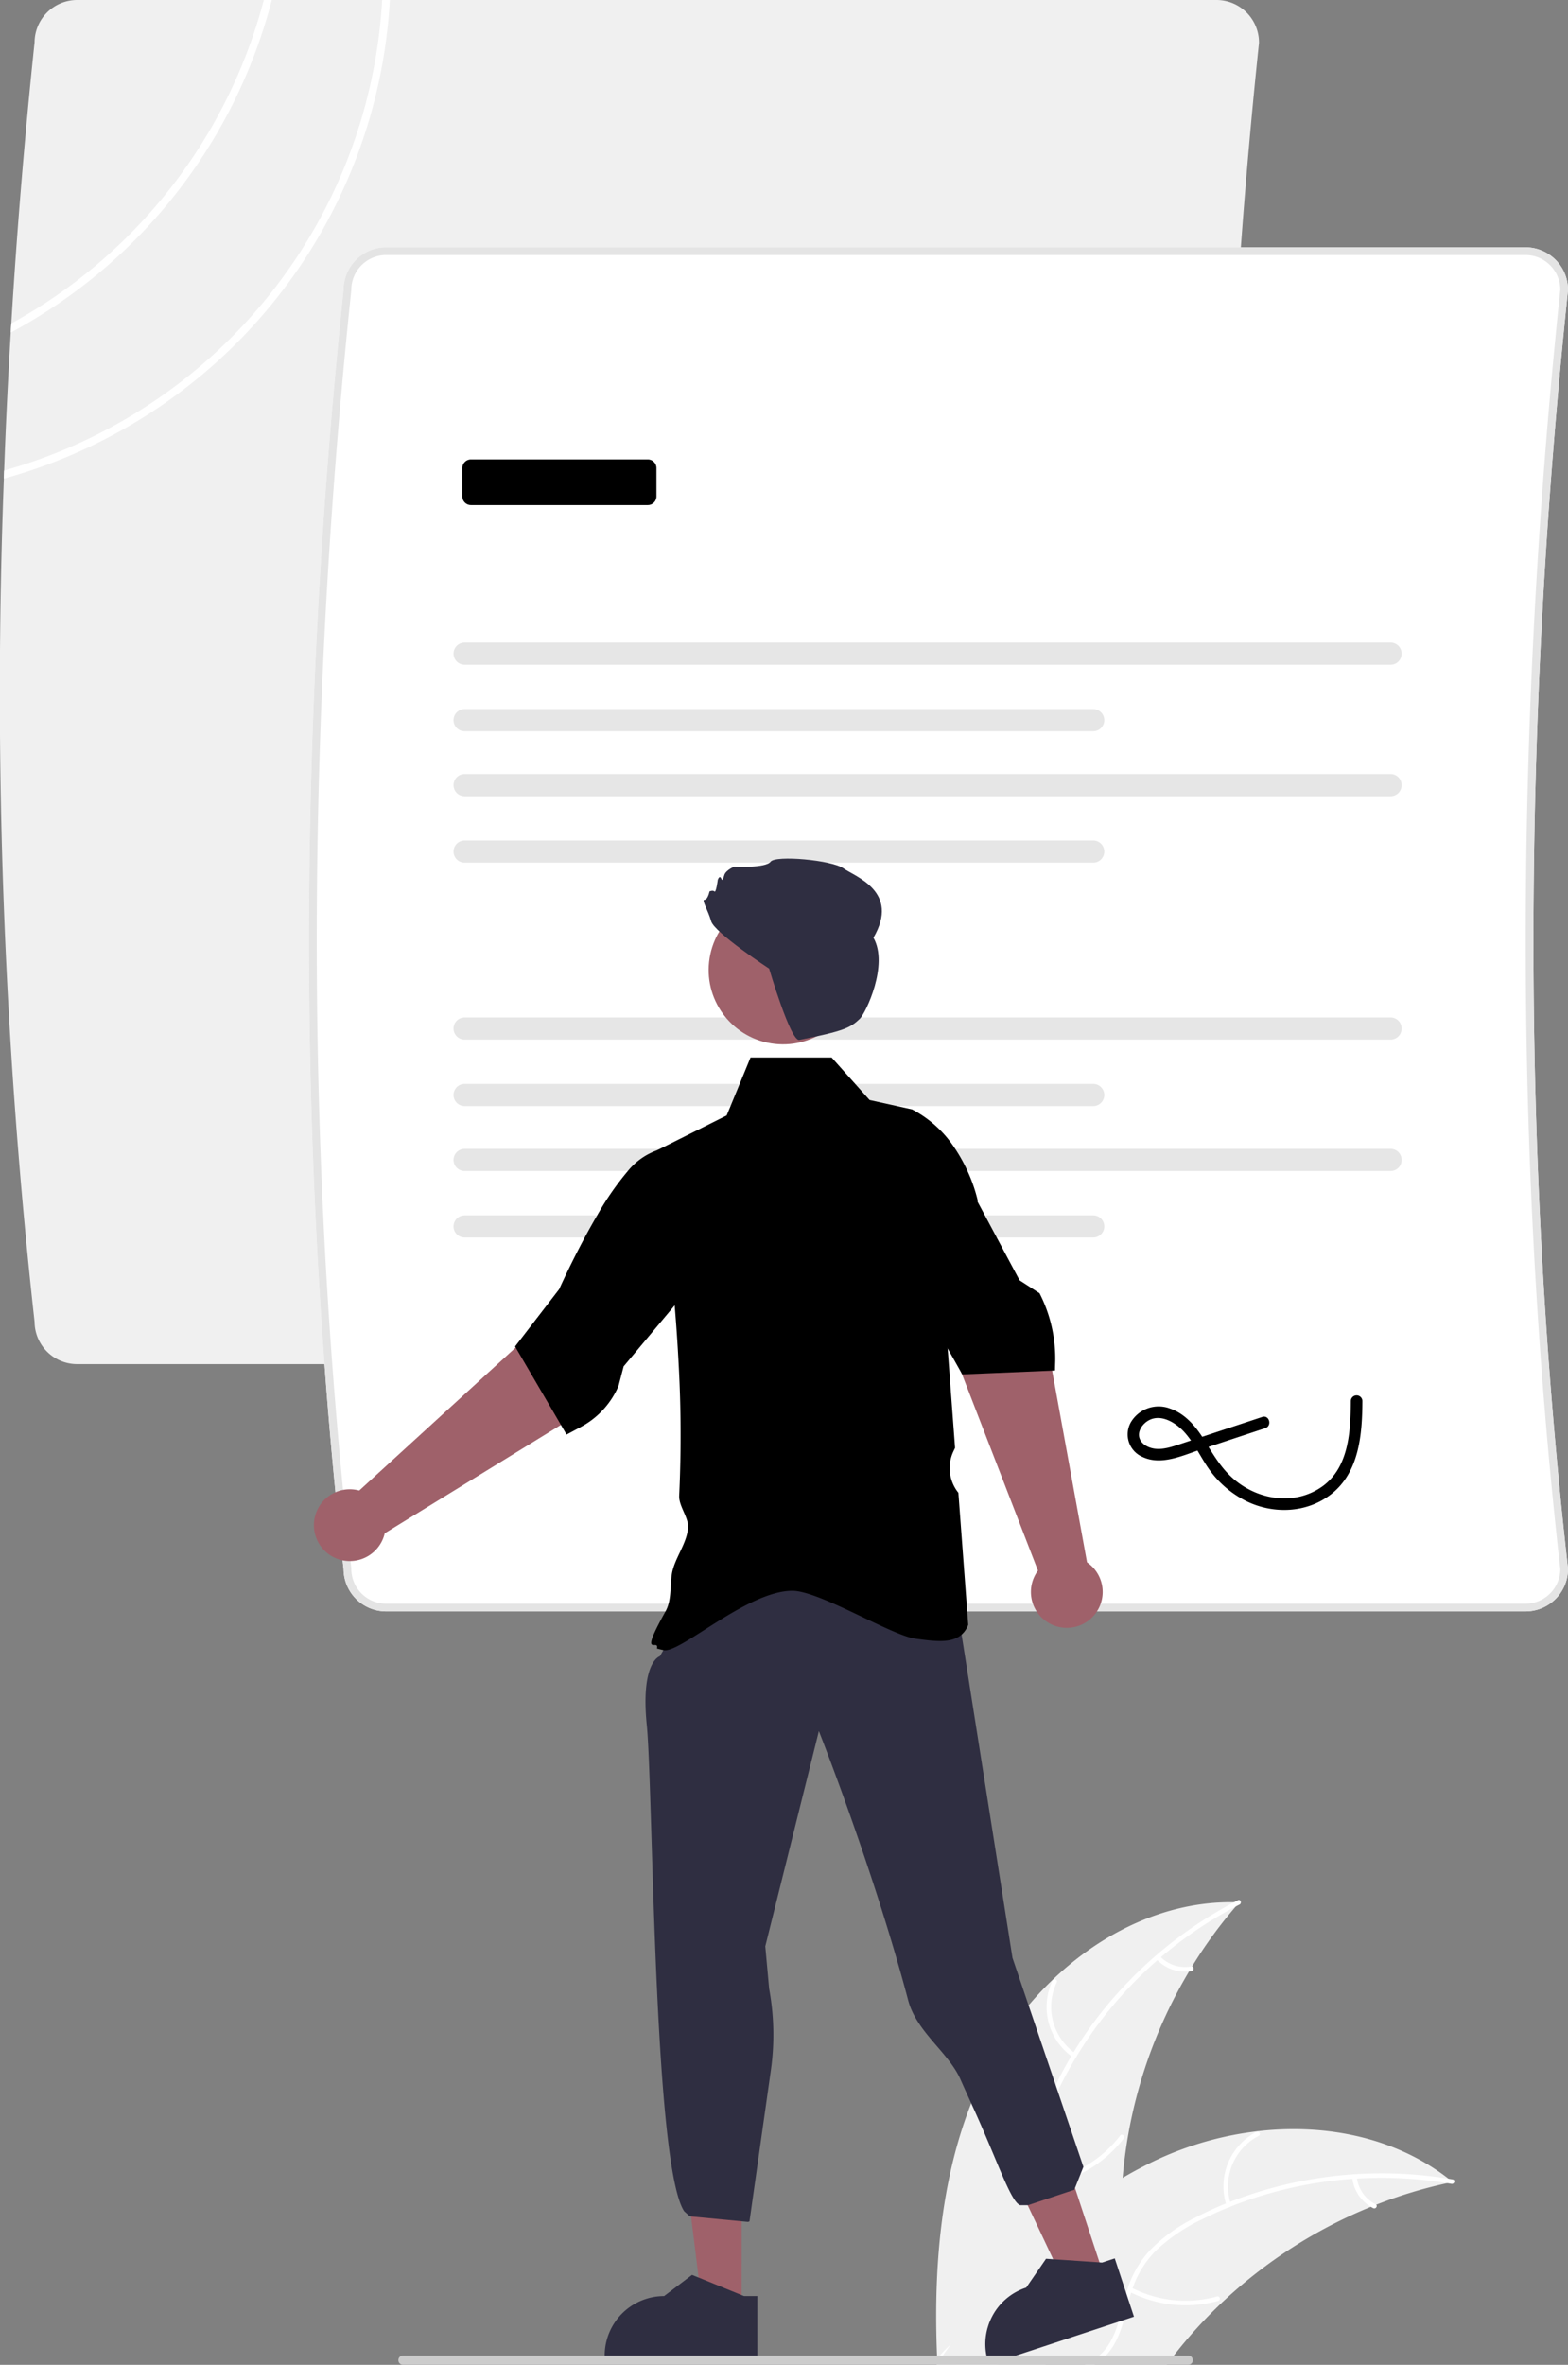 <svg xmlns="http://www.w3.org/2000/svg" data-name="Layer 1" width="405.949" height="611.97" viewBox="0 0 405.949 611.97" xmlns:xlink="http://www.w3.org/1999/xlink"><rect x="0" y="0" width="405.949" height="611.97" fill="#808080" stroke="none"/><path d="M717.73,647.62c-.31.35-.62.71-.92,1.07a117.723,117.723,0,0,0-11.32,15.54c-.27.42-.53.85-.77,1.27A124.618,124.618,0,0,0,688.83,708.54q-.87,5.16-1.31,10.38-.315,4.02-.38,8.05c-.16,11.28.84,23.83-6.43,32.45a22.689,22.689,0,0,1-6.98,5.48,29.179,29.179,0,0,1-6.32,2.39H644.74c-1.14-.17-2.28-.35-3.42-.53-.03,0-.06-.01-.09-.01l-.23.08-1.37.46-.06.02v-.02a.486.486,0,0,0-.01-.12,1.618,1.618,0,0,0-.01-.22v-.01c-.01-.2-.02-.39-.02-.59l-.03-.53s-.01-.01,0-.01c-.01-.3-.03-.6-.04-.91-1.05-26.1,1.51-53.07,13.83-76.05a84.971,84.971,0,0,1,16.12-21.21,1.2,1.2,0,0,1,.12-.11c12.81-12.22,29.37-20.21,46.85-19.94Q717.055,647.59,717.73,647.62Z" transform="translate(-396.871 -155.34)" fill="#f0f0f0"/><path d="M717.781,648.185A105.87,105.87,0,0,0,671.788,694.31,45.591,45.591,0,0,0,667.136,707.816a26.149,26.149,0,0,0,1.705,13.656c1.576,4.059,3.659,8.029,4.221,12.401a16.011,16.011,0,0,1-3.973,12.477c-3.638,4.289-8.601,7.015-13.547,9.513-5.491,2.773-11.239,5.566-15.052,10.579-.462.607-1.377-.145-.916-.751,6.633-8.722,18.316-10.624,26.272-17.715,3.712-3.309,6.45-7.757,6.141-12.88-.27-4.48-2.414-8.576-4.046-12.672a27.902,27.902,0,0,1-2.164-13.29,42.148,42.148,0,0,1,4.115-13.635,102.712,102.712,0,0,1,18.229-26.425A107.747,107.747,0,0,1,717.369,647.074c.677-.347,1.084.766.412,1.111Z" transform="translate(-396.871 -155.34)" fill="#fff"/><path d="M674.665,687.735a15.884,15.884,0,0,1-5.295-19.875c.33-.687,1.413-.207,1.083.481a14.708,14.708,0,0,0,4.963,18.477c.629.431-.126,1.345-.751.916Z" transform="translate(-396.871 -155.34)" fill="#fff"/><path d="M667.771,719.519A30.615,30.615,0,0,0,686.87,707.986c.464-.606,1.38.146.916.751a31.844,31.844,0,0,1-19.899,11.961c-.753.127-.866-1.053-.116-1.179Z" transform="translate(-396.871 -155.34)" fill="#fff"/><path d="M697.167,661.568a8.991,8.991,0,0,0,8.106,2.662c.751-.137.863,1.043.116,1.179a10.075,10.075,0,0,1-8.973-2.925.612.612,0,0,1-.082-.834.595.595,0,0,1,.834-.082Z" transform="translate(-396.871 -155.34)" fill="#fff"/><path d="M772.94,719.98c-.46.1-.92.2-1.39.31h-.01a119.08,119.08,0,0,0-18.38,5.58c-.46.18-.92.36-1.38.55h-.01a124.764,124.764,0,0,0-38.44,24.68c-.04.04-.08.07-.12.11a.607.607,0,0,1-.08.08l-.05.05a121.675,121.675,0,0,0-12.31,13.56c0,.01-.01.02-.02.03-.6.78-1.21,1.56-1.81,2.36H639.63l-.06.02v-.02h-.25c0-.01.01-.02.02-.03,0-.01.01-.01.01-.02.07-.1.14-.2.2-.29v-.01a.277.277,0,0,1,.06-.08c.06-.1.13-.18.18-.27.4-.56.79-1.13,1.19-1.69.65-.93,1.31-1.86,1.98-2.78a.01.01,0,0,1,.01-.01v-.01c.01-.01.01-.02.02-.03l.02-.02c8.25-11.42,17.53-22.26,28.16-31.34.32-.28.64-.56.98-.82a114.817,114.817,0,0,1,15.37-10.97q4.44-2.625,9.15-4.82a85.126,85.126,0,0,1,25.59-7.22h.02c.02,0,.04-.01.07-.01.03,0,.05-.01.07-.01,17.61-2.04,35.66,1.55,49.47,12.29C772.25,719.43,772.59,719.7,772.94,719.98Z" transform="translate(-396.871 -155.34)" fill="#f0f0f0"/><path d="M639.32,767.29h.25v.02l.06-.02H655.5c-4.73-.81-9.45-1.44-14.18-.53-.11.02-.21.04-.32.07-.48.09-.96.21-1.44.34-.03.01-.07.02-.1.03a.338.338,0,0,0-.12.06.149.149,0,0,0-.07.03Z" transform="translate(-396.871 -155.34)" fill="#fff"/><path d="M772.65,720.47c-.37-.06-.73-.13-1.1-.18h-.01a105.412,105.412,0,0,0-23.35-1.18c-.39.02-.79.05-1.19.07a105.327,105.327,0,0,0-31.57,7.19c-.01,0-.01,0-.01.01-.11.04-.22.08-.32.12-2.35.95-4.67,1.99-6.94,3.11a45.706,45.706,0,0,0-11.85,7.98,25.479,25.479,0,0,0-6.21,9.89c-.13.38-.26.75-.38,1.13-.09.3-.18.61-.27.91-1.18,4.19-1.91,8.61-4.09,12.44a14.649,14.649,0,0,1-2.2,2.94,15.125,15.125,0,0,1-2.96,2.39h-2.52a14.532,14.532,0,0,0,3.79-2.39,12.545,12.545,0,0,0,2.29-2.61c2.48-3.74,3.24-8.3,4.4-12.55.19-.69.39-1.36.61-2.03a26.648,26.648,0,0,1,5.67-9.89,42.179,42.179,0,0,1,11.49-8.41q4.05-2.13,8.32-3.86c.37-.16.74-.3,1.11-.44a108.079,108.079,0,0,1,56.53-5.96c.37.05.73.12,1.1.18C773.74,719.46,773.4,720.6,772.65,720.47Z" transform="translate(-396.871 -155.34)" fill="#fff"/><path d="M714.415,726.087a15.884,15.884,0,0,1,7.738-19.057c.677-.35,1.253.685.575,1.036A14.708,14.708,0,0,0,715.567,725.808c.242.723-.911.998-1.152.279Z" transform="translate(-396.871 -155.34)" fill="#fff"/><path d="M689.774,747.314a30.615,30.615,0,0,0,22.193,2.291c.735-.204,1.013.948.279,1.152a31.844,31.844,0,0,1-23.089-2.431c-.678-.352-.057-1.362.617-1.012Z" transform="translate(-396.871 -155.34)" fill="#fff"/><path d="M748.136,718.743a8.991,8.991,0,0,0,4.869,7.005c.682.343.061,1.352-.617,1.012a10.075,10.075,0,0,1-5.404-7.738.612.612,0,0,1,.436-.715.595.595,0,0,1,.715.436Z" transform="translate(-396.871 -155.34)" fill="#fff"/><path d="M713.94,321.63q.405-49.665,4.04-100.29c.04-.67.09-1.33.14-2q1.92-26.355,4.7-52.9v-.1a11.007,11.007,0,0,0-11-11h-295a11.022,11.022,0,0,0-11,10.95q-3.84,36.555-6.02,72.75c-.06.79-.1,1.57-.14,2.36q-1.08,17.895-1.72,35.7c-.03.7-.06,1.4-.07,2.1a1478.886,1478.886,0,0,0,7.95,218.2,11.02,11.02,0,0,0,11,10.94h295a11.007,11.007,0,0,0,11-11v-.11q-2.175-19.305-3.82-38.86-.24-2.865-.47-5.73-1.14-14.085-1.99-28.28-.18-2.865-.33-5.73-1.605-28.41-2.1-57.26c-.04-1.91-.07-3.81-.1-5.73q-.18-14.085-.11-28.28C713.9,325.45,713.91,323.54,713.94,321.63Z" transform="translate(-396.871 -155.34)" fill="#f0f0f0"/><path d="M802.82,230.34a11.007,11.007,0,0,0-11-11h-295a11.022,11.022,0,0,0-11,10.95c-9.96,94.97-11.61,188.26-4.94,278.05q1.215,16.665,2.84,33.16.87,8.835,1.85,17.62c.08.76.16,1.52.25,2.28a11.02,11.02,0,0,0,11,10.94h295a11.007,11.007,0,0,0,11-11v-.11c-11.93-105.77-11.93-217.06,0-330.79Z" transform="translate(-396.871 -155.34)" fill="#fff"/><path d="M802.82,230.34a11.007,11.007,0,0,0-11-11h-295a11.022,11.022,0,0,0-11,10.95c-9.96,94.97-11.61,188.26-4.94,278.05q1.215,16.665,2.84,33.16.87,8.835,1.85,17.62c.08.76.16,1.52.25,2.28a11.02,11.02,0,0,0,11,10.94h295a11.007,11.007,0,0,0,11-11v-.11c-11.93-105.77-11.93-217.06,0-330.79Zm-2,331.06a9.008,9.008,0,0,1-9,8.94h-295a9.014,9.014,0,0,1-9-9v-.11c-.07-.64-.14-1.29-.21-1.93q-1.035-9.18-1.93-18.41-1.575-16.185-2.79-32.55c-6.67-89.74-5.03-182.97,4.93-277.9v-.1a9.014,9.014,0,0,1,9-9h295a9.003,9.003,0,0,1,9,8.95C788.89,344.11,788.89,455.52,800.82,561.4Z" transform="translate(-396.871 -155.34)" fill="#e4e4e4"/><path id="a974c3de-8d03-408b-a459-3ce6ba461bdb-52" data-name="Path 142" d="M517.154,321.63a2.866,2.866,0,0,0,0,5.733H756.885a2.866,2.866,0,0,0,0-5.733Z" transform="translate(-396.871 -155.34)" fill="#e6e6e6"/><path id="e9133026-9528-4ac3-aa69-83f109aff1e3-53" data-name="Path 143" d="M517.154,338.83a2.866,2.866,0,0,0,0,5.733H679.899a2.866,2.866,0,0,0,0-5.733Z" transform="translate(-396.871 -155.34)" fill="#e6e6e6"/><path id="a406ca83-8296-4426-a4ed-8cd27cbcb96b-54" data-name="Path 142" d="M517.154,355.64a2.866,2.866,0,0,0,0,5.733H756.885a2.866,2.866,0,0,0,0-5.733Z" transform="translate(-396.871 -155.34)" fill="#e6e6e6"/><path id="be321b5a-3e39-41eb-b9b2-711d73db0143-55" data-name="Path 143" d="M517.154,372.84a2.866,2.866,0,0,0,0,5.733H679.899a2.866,2.866,0,0,0,0-5.733Z" transform="translate(-396.871 -155.34)" fill="#e6e6e6"/><path id="a5a7e885-834f-470d-9162-1a1fa51c1163-56" data-name="Path 142" d="M517.154,418.63a2.866,2.866,0,0,0,0,5.733H756.885a2.866,2.866,0,0,0,0-5.733Z" transform="translate(-396.871 -155.34)" fill="#e6e6e6"/><path id="a5fcdb43-4805-483f-9462-6a7e4850dca6-57" data-name="Path 143" d="M517.154,435.83a2.866,2.866,0,0,0,0,5.733H679.899a2.866,2.866,0,0,0,0-5.733Z" transform="translate(-396.871 -155.34)" fill="#e6e6e6"/><path id="b765b6a8-7afa-43c2-95d1-39dcbde99f83-58" data-name="Path 142" d="M517.154,452.64a2.866,2.866,0,0,0,0,5.733H756.885a2.866,2.866,0,0,0,0-5.733Z" transform="translate(-396.871 -155.34)" fill="#e6e6e6"/><path id="e421dd9d-74a5-4920-9c7d-c121b8cd01e8-59" data-name="Path 143" d="M517.154,469.84a2.866,2.866,0,0,0,0,5.733H679.899a2.866,2.866,0,0,0,0-5.733Z" transform="translate(-396.871 -155.34)" fill="#e6e6e6"/><path id="ea3081fc-4e36-4189-92a3-e6d1b5b4a040-60" data-name="Path 154" d="M564.588,286.04h-45.788a2.239,2.239,0,0,1-2.237-2.237v-7.336a2.239,2.239,0,0,1,2.237-2.237h45.788a2.239,2.239,0,0,1,2.237,2.237v7.336A2.239,2.239,0,0,1,564.588,286.04Z" transform="translate(-396.871 -155.34)" fill="#000000"/><path d="M723.656,522.016l-14.025,4.635q-3.506,1.159-7.013,2.317c-2.165.713-4.508,1.561-6.825,1.254-1.602-.212-3.428-1.134-3.927-2.782-.472-1.559.529-3.191,1.741-4.113,3.347-2.546,7.579.045,9.95,2.682,2.901,3.225,4.542,7.389,7.263,10.765a25.912,25.912,0,0,0,8.985,7.155c6.941,3.278,15.408,2.929,21.599-1.847,7.393-5.703,8.147-15.587,8.186-24.21a1.501,1.501,0,0,0-3,0c-.036,7.815-.48,17.396-7.606,22.286-6.826,4.684-15.797,3.442-22.082-1.549-3.502-2.781-5.656-6.408-7.956-10.164-2.244-3.666-5.031-7.22-9.255-8.646a8.364,8.364,0,0,0-9.986,3.487,6.347,6.347,0,0,0,2.934,9.066c4.898,2.334,10.501-.401,15.217-1.959l16.596-5.485c1.825-.603,1.043-3.501-.798-2.893Z" transform="translate(-396.871 -155.34)" fill="#000000"/><polygon points="285.224 587.176 275.389 590.416 258.211 554.026 272.726 549.244 285.224 587.176" fill="#9f616a"/><path d="M689.11,750.78l-.67-2.03-1.76-5.35-1.2-3.64-3.28,1.08-.68-.05-9.01-.61-1.2-.08-1.78-.12-1.84-.13-5.14,7.47h-.01a15.257,15.257,0,0,0-8.92,7.68c-.11.22-.21.44-.31.66a12.849,12.849,0,0,0-.63,1.66,15.214,15.214,0,0,0-.42,7.58,17.395,17.395,0,0,0,.49,1.85l.03.1.12.37.72-.24,6.32-2.08,22.14-7.29,4.39-1.45,1.35-.45h.01l2.62-.86Z" transform="translate(-396.871 -155.34)" fill="#2f2e41"/><polygon points="192.004 595.731 181.65 595.73 176.724 555.792 192.006 555.793 192.004 595.731" fill="#9f616a"/><path d="M572.304,575.992l-4.59,7.94s-5.044,1.378-3.395,17.819c1.164,11.609,1.541,63.59,4.472,97.359,1.22,14.054,2.881,24.954,5.226,28.477l1.444,1.293,15.067,1.44.38-.133,5.533-39.076A65.654,65.654,0,0,0,596,670v0l-1-11,13.873-55.697S623,639,632,673c2.167,8.185,10.396,13.39,13.516,20.413,1.045,2.353,2.072,4.633,3.074,6.821C655.189,714.64,658.497,725.128,661,726h2l12-4,2.361-5.935L659,662l-13.749-87.294C619.054,560.619,594.479,559.052,572.304,575.992Z" transform="translate(-396.871 -155.34)" fill="#2f2e41"/><path d="M647.35,458.37a40.79,40.79,0,0,0-3.18-5.73A29.459,29.459,0,0,0,633,442.43l-3.94-.87L622,440l-3.72-4.17-6.1-6.83h-21l-2.81,6.83-2.36,5.73L585,444l-17.98,8.99c-.01,0-.01,0-.02.01q.36,2.7.71,5.37.765,5.805,1.44,11.47.345,2.88.66,5.73,1.005,8.94,1.73,17.57.645,7.71,1.03,15.2a334.126,334.126,0,0,1,.14,34.05c-.14,2.67,2.51,5.71,2.3,8.32-.35,4.26-3.64,8.04-4.22,12.11-.36,2.5-.2,5.16-.83,7.52a8.411,8.411,0,0,1-.78,1.98c0,.01-.01.01-.01.02-7.2,12.86-1.55,6.72-2.22,9.61l.32.08c.15.04.61.16,1.35.33C572.85,583.37,590.29,567,602,567c7.03,0,25.64,11.56,31.87,12.4,4.93.66,9.33,1.26,11.95-1.05a6.125,6.125,0,0,0,1.69-2.48l.03-.09-.01-.09-.25-3.35-.15-2-2.14-28.7a10.175,10.175,0,0,1-1.3-10.69l.44-.93-1.62-21.68-.3-4.05-.11-1.37v-.01l-.78-10.47,1.88-5.72v-.01L646.86,475.57l1.88-5.73,1.18-3.6L650,466A40.932,40.932,0,0,0,647.35,458.37Z" transform="translate(-396.871 -155.34)" fill="#000000"/><path d="M665.594,561.779,645.434,509.678l-9.363-19.025,18.005-9.947,14.501,25.549,9.72,53.381a9.29,9.29,0,1,1-12.703,2.143Z" transform="translate(-396.871 -155.34)" fill="#9f616a"/><path d="M666,490l-5.16-3.34L654.91,475.57l-3.06-5.73-1.93-3.6-.82-1.54-9.27-6.33-6.26-4.28-5.1,4.28-2.43,2.04,2.38,9.43,1.44,5.73L633,488l9.21,16.29,2.29,4.05,1.31,2.33.01.02.18.31,23.27-.97L670,510l.04-1.66.02-.6c.01-.3.01-.6.01-.9A36.955,36.955,0,0,0,666,490Z" transform="translate(-396.871 -155.34)" fill="#000000"/><path d="M489.875,541.059l41.241-37.686,14.333-15.627,15.8,13.171-18.549,22.781L496.48,552.12a9.29,9.29,0,1,1-6.605-11.061Z" transform="translate(-396.871 -155.34)" fill="#9f616a"/><path d="M575.01,475.57l-.08-5.73-.15-11.47-.06-4.45-.17-.12a7.515,7.515,0,0,0-3.09-1.16,8.959,8.959,0,0,0-2.93,0,10.474,10.474,0,0,0-1.51.35c-.01,0-.01,0-.02.01a17.298,17.298,0,0,0-7.57,5.36l-.01.01a74.682,74.682,0,0,0-7.94,11.47c-1.13,1.92-2.21,3.86-3.22,5.73-3.82,7.11-6.57,13.27-6.62,13.38l-11.42,14.83.16.27,2.51,4.29,9.2,15.73,1.46,2.5,3.73-1.99A21.687,21.687,0,0,0,557,514l1.33-5.08.49-.58,12.72-15.2,3.64-4.36Z" transform="translate(-396.871 -155.34)" fill="#000000"/><circle cx="599.593" cy="406.346" r="19.251" transform="translate(-294.421 777.767) rotate(-80.783)" fill="#9f616a"/><path d="M580.984,393.726c-.856-2.995-2.567-5.561-1.711-5.561s1.283-2.139,1.283-2.139.856-.428,1.283,0,.856-2.995.856-2.995.428-1.283.856-.428.428.428.856-.856,2.567-2.139,2.567-2.139,8.128.428,9.411-1.283,15.828-.428,18.823,1.711S630,386,623,398c4,7-1.972,19.485-3.515,20.966-2.44,2.342-4.129,3.187-15.674,5.484C601.552,424.9,596,406,596,406S581.839,396.721,580.984,393.726Z" transform="translate(-396.871 -155.34)" fill="#2f2e41"/><path d="M589.5,749.51l-.62-.25-11.14-4.54-1.71-.69-7.22,5.48h-.01a15.398,15.398,0,0,0-15.38,15.39v.5h39.53V749.51Z" transform="translate(-396.871 -155.34)" fill="#2f2e41"/><path d="M705.69,766.09a1.195,1.195,0,0,1-1.19,1.2H501.2a1.195,1.195,0,0,1,0-2.39H704.5A1.193,1.193,0,0,1,705.69,766.09Z" transform="translate(-396.871 -155.34)" fill="#ccc"/><path d="M495.8,155.34A134.274,134.274,0,0,1,397.94,277.1c-.03.7-.06,1.4-.07,2.1A136.289,136.289,0,0,0,497.8,155.34Z" transform="translate(-396.871 -155.34)" fill="#fff"/><path d="M465.17,155.34a134.551,134.551,0,0,1-65.37,83.7c-.06.79-.1,1.57-.14,2.36a136.623,136.623,0,0,0,67.58-86.06Z" transform="translate(-396.871 -155.34)" fill="#fff"/></svg>